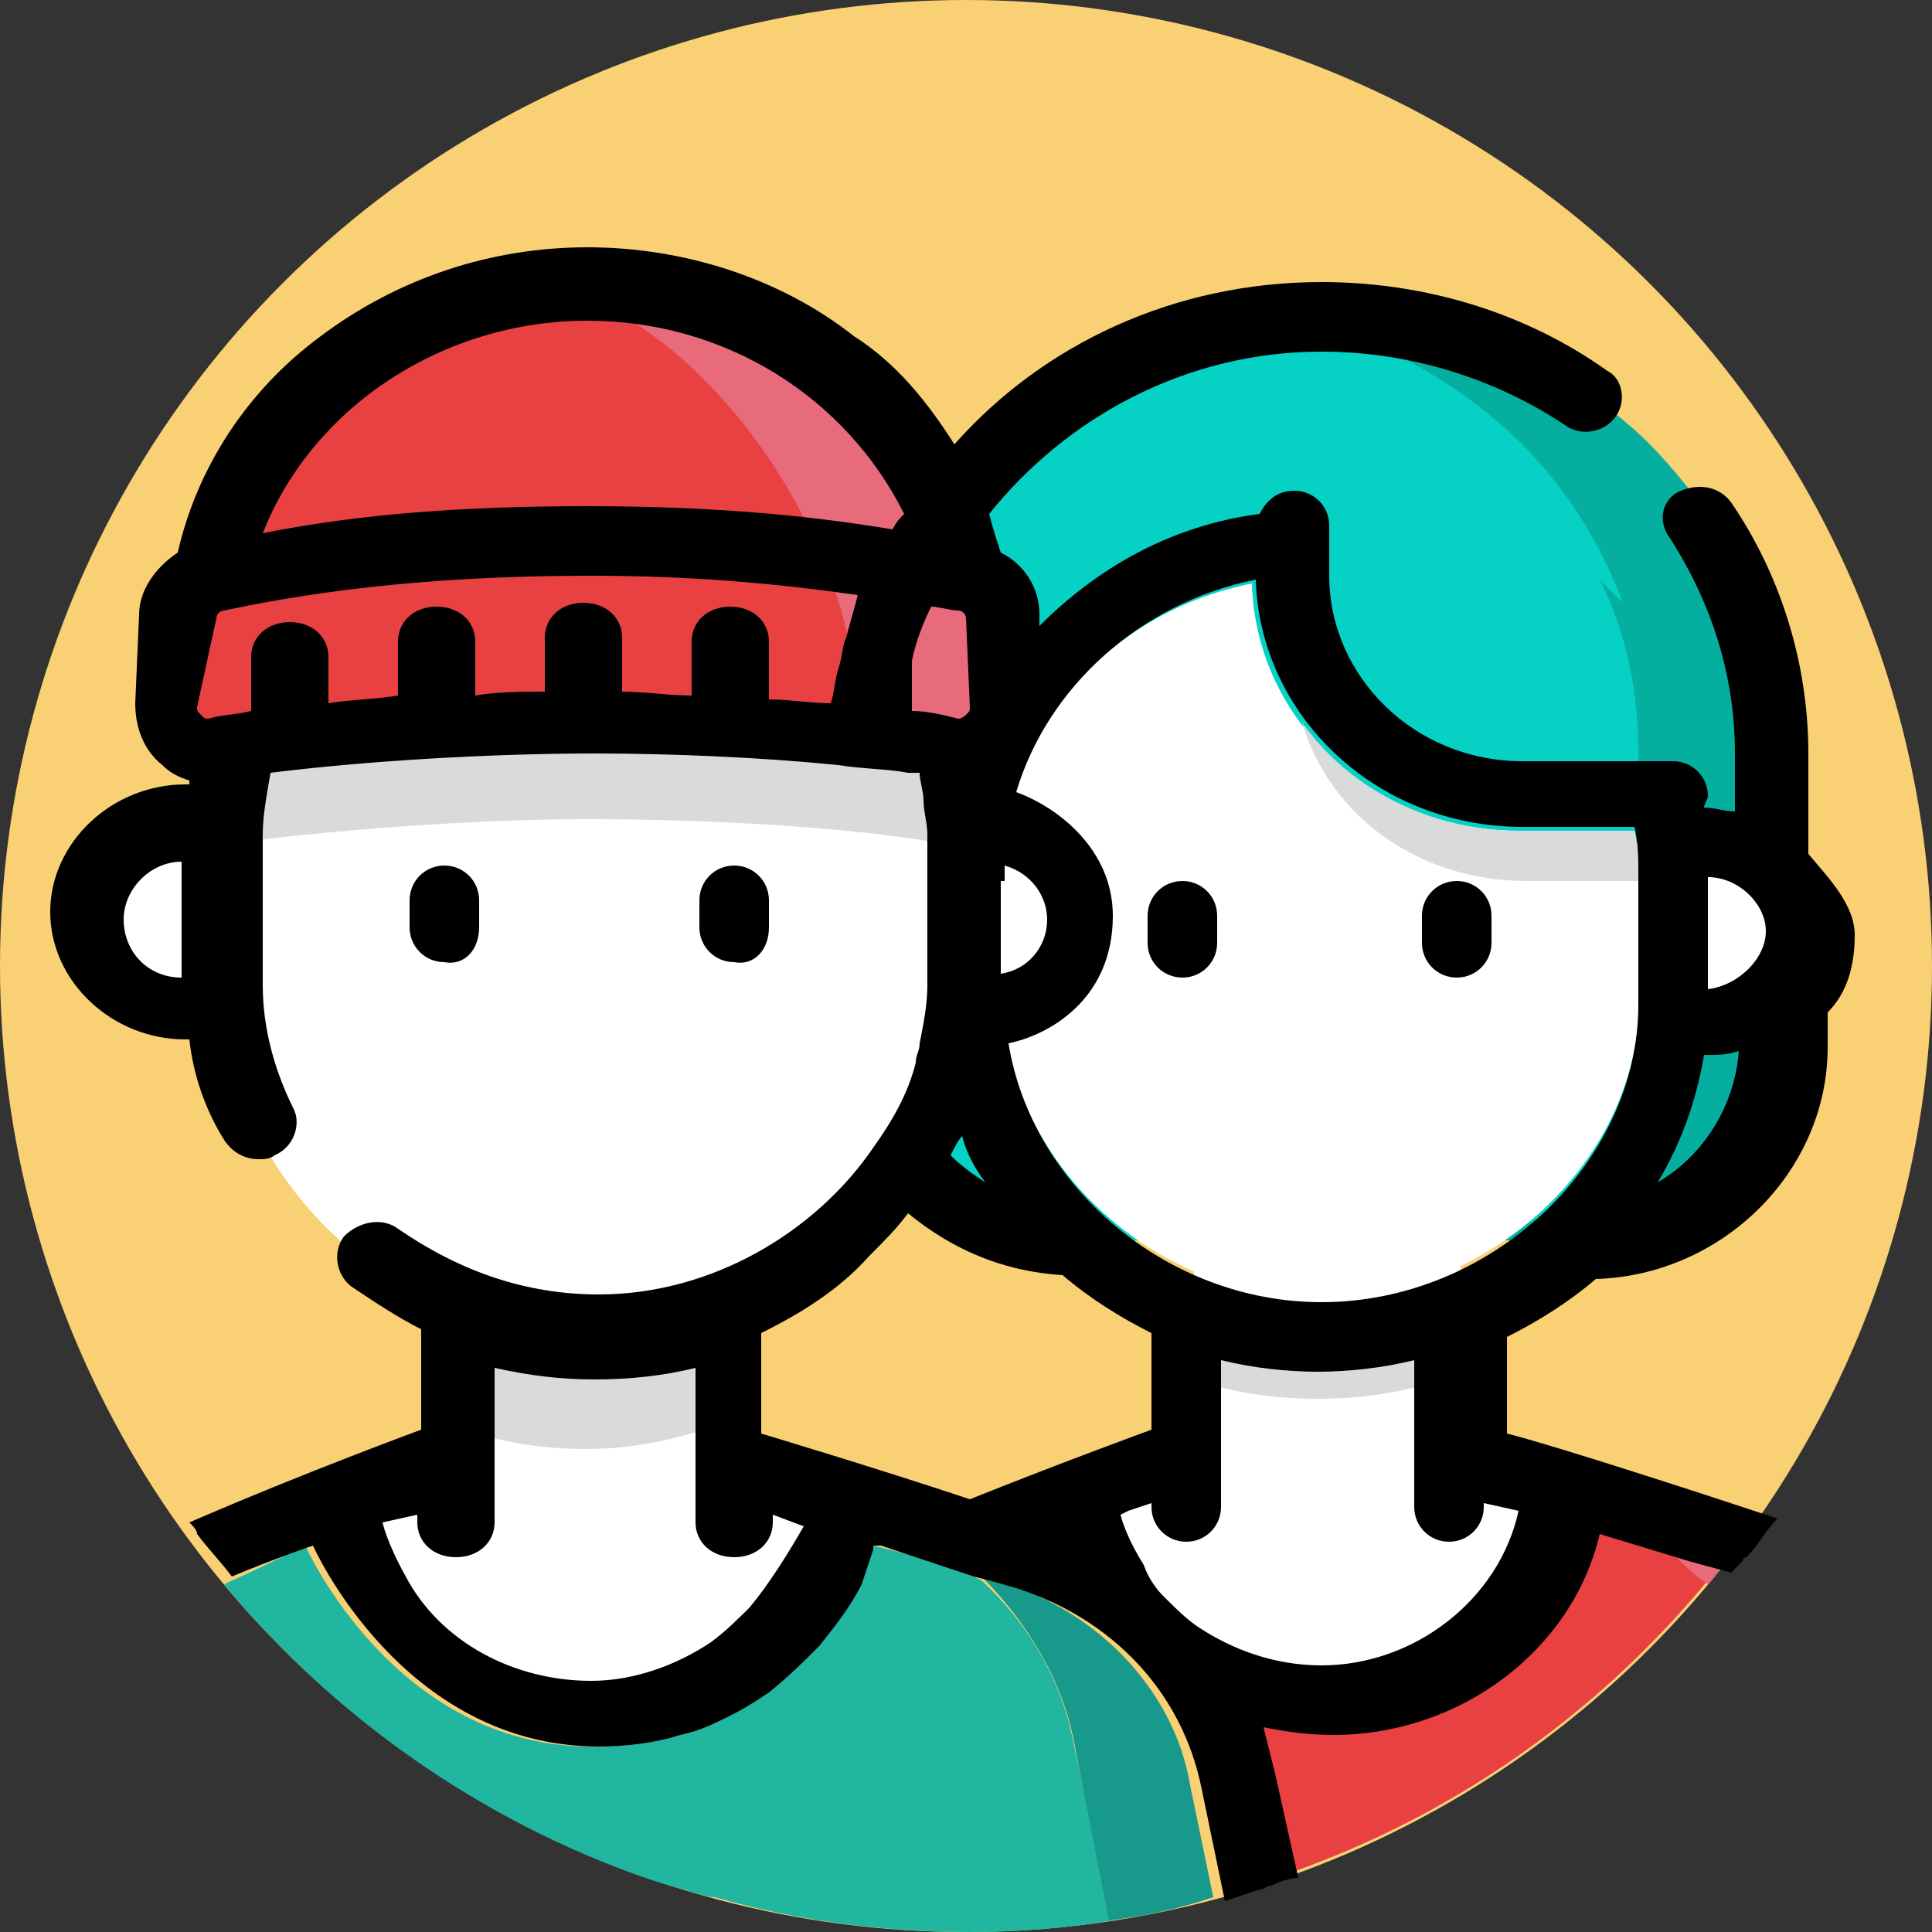 <?xml version="1.0" encoding="utf-8"?>
<!-- Generator: Adobe Illustrator 21.0.0, SVG Export Plug-In . SVG Version: 6.00 Build 0)  -->
<svg version="1.1" id="Слой_1" xmlns="http://www.w3.org/2000/svg" xmlns:xlink="http://www.w3.org/1999/xlink" x="0px" y="0px"
	 viewBox="0 0 50 50" style="enable-background:new 0 0 50 50;" xml:space="preserve">
<rect x="0" y="0" width="50" height="50" fill="#333333" stroke="none"/>
<style type="text/css">
	.st0{fill:#F9D073;}
	.st1{fill:#05D1C4;}
	.st2{fill:#05AF9F;}
	.st3{fill:#FFFFFF;}
	.st4{fill:#D9DBDB;}
	.st5{fill:#E94142;}
	.st6{fill:#E86B7B;}
	.st7{fill:#20B69F;}
	.st8{fill:#17998C;}
</style>
<circle class="st0" cx="25" cy="25" r="25"/>
<g>
	<path class="st1" d="M34.3,8.1c-6.5,0-11.8,5-11.8,11.3V27c0,2.8,2.4,5.1,5.4,5.1h12.8c3,0,5.4-2.3,5.4-5.1v-7.6
		C46,13.2,40.8,8.1,34.3,8.1z"/>
	<path class="st2" d="M42.6,11.4c-2.1-2-5-3.3-8.2-3.3c-0.6,0-1.1,0-1.7,0.1c2.6,0.3,4.8,1.5,6.6,3.2c1.2,1.2,2.1,2.6,2.7,4.2
		c-0.2-0.2-0.4-0.4-0.6-0.6c0.7,1.4,1,2.9,1,4.5v1.1h0.3V27c0,2.8-2.4,5.1-5.3,5.1h3.3c2.9,0,5.3-2.3,5.3-5.1v-7.6
		C46,16.3,44.7,13.5,42.6,11.4z"/>
	<path class="st3" d="M43.8,21.8h-1.5c0-0.1,0-0.2-0.1-0.3h-2.9c-3.7,0-6.8-2.8-6.9-6.4c-3.5,0.7-6,3.4-6.4,6.7h-1.4
		c-1.4,0-2.5,1.1-2.5,2.3c0,1.3,1.1,2.3,2.5,2.3H26c0.3,3.9,4,7.2,8.2,7.2s7.9-3.3,8.2-7.2h1.5c1.4,0,2.5-1.1,2.5-2.3
		S45.2,21.8,43.8,21.8z"/>
	<path class="st4" d="M39.3,21.5c-2.3,0-4.4-1.1-5.6-2.8c0.7,2.4,3,4.1,5.8,4.1h2.9v0c0-0.4,0-0.9-0.1-1.3H39.3z"/>
	<path id="Fill-42" d="M30.6,25.3c0.5,0,0.9-0.4,0.9-0.9v-0.7c0-0.5-0.4-0.9-0.9-0.9s-0.9,0.4-0.9,0.9v0.7
		C29.7,24.9,30.1,25.3,30.6,25.3"/>
	<path id="Fill-43" d="M37.7,25.3c0.5,0,0.9-0.4,0.9-0.9v-0.7c0-0.5-0.4-0.9-0.9-0.9c-0.5,0-0.9,0.4-0.9,0.9v0.7
		C36.8,24.9,37.2,25.3,37.7,25.3"/>
	<path class="st3" d="M37.8,38.4v-6.7h-6.9v6.7l-3,0.1c0.2,3.1,2.9,5.5,6.1,5.5c3.2,0,5.9-2.4,6.1-5.5L37.8,38.4z"/>
	<path id="Fill-16" class="st4" d="M37.4,33.9l0.2,1.7c-1.1,0.4-2.2,0.6-3.5,0.6s-2.4-0.2-3.5-0.6l0.2-1.7L37.4,33.9z"/>
	<path class="st3" d="M18.8,37.8v-6.5h-7.2v6.4l-2.9,0.9c0.2,3.2,3,5.7,6.4,5.7s6.1-2.5,6.4-5.7L18.8,37.8z"/>
	<path id="Fill-30" class="st4" d="M18.8,31.6v5.2c-1.1,0.4-2.3,0.7-3.6,0.7s-2.5-0.2-3.6-0.7v-5.2H18.8z"/>
	<path class="st3" d="M25.6,21.4h-0.9c-0.2-4.8-4.4-8.7-9.4-8.7S6,16.6,5.8,21.4H4.9c-1.4,0-2.6,1.1-2.6,2.4s1.1,2.4,2.6,2.4h0.9
		c0.3,4.4,4.4,8.4,9.4,8.4s9.1-4,9.4-8.4h0.9c1.4,0,2.6-1.1,2.6-2.4S27,21.4,25.6,21.4z"/>
	<path id="Fill-32" class="st4" d="M24.7,21.9c-0.2,0-0.3,0-0.5-0.1c-2.3-0.4-5.9-0.6-9-0.6s-6.7,0.3-9,0.6c-0.2,0-0.3,0.1-0.5,0.1
		c0-5.1,4.2-9.2,9.4-9.2S24.7,16.8,24.7,21.9"/>
	<path class="st5" d="M25.9,16c0-0.5-0.4-0.9-0.9-1c-0.8-4.5-4.9-7.8-9.8-7.8s-9,3.4-9.8,7.8c-0.5,0.1-0.8,0.5-0.9,1l-0.1,2.3
		c0,0.7,0.6,1.2,1.4,1.1c2.5-0.4,6.3-0.7,9.4-0.7c3.1,0,6.9,0.3,9.4,0.7c0.7,0.1,1.4-0.4,1.4-1.1L25.9,16z"/>
	<path id="Fill-34" class="st6" d="M25.7,19l-3.5-0.4c0-4.6-4-10.6-8.6-11.4c0.6-0.1,1.2-0.2,1.8-0.2c5.5,0,10.2,4.3,10.2,9.4
		L25.7,19z"/>
	<path id="Fill-44" d="M12.4,24v-0.7c0-0.5-0.4-0.9-0.9-0.9c-0.5,0-0.9,0.4-0.9,0.9V24c0,0.5,0.4,0.9,0.9,0.9
		C12,25,12.4,24.6,12.4,24"/>
	<path class="st5" d="M43.4,40.3l-2.3-0.7c-0.8,3-3.6,5.2-6.9,5.2c-0.6,0-1.2-0.1-1.8-0.2c0.1,0.4,0.3,0.8,0.3,1.2l0.6,2.7
		c4.3-1.5,8-4.1,10.9-7.6C43.9,40.8,43.7,40.6,43.4,40.3z"/>
	<path class="st6" d="M44.2,41c0.1-0.1,0.2-0.2,0.3-0.4l-1.1-0.3C43.7,40.6,43.9,40.8,44.2,41z"/>
	<path class="st7" d="M27.8,45.2c-0.3-1.7-1.2-3.2-2.4-4.3L25,40.7l-1.2-0.4L22.6,40c-0.1,0-0.1,0.1-0.2,0.1
		c-0.1,0.3-0.2,0.6-0.3,0.9c-0.3,0.6-0.6,1.1-1.1,1.6c-0.4,0.5-0.8,0.9-1.3,1.2c-0.3,0.2-0.7,0.4-1,0.6c-0.4,0.2-0.9,0.4-1.3,0.5
		c-0.7,0.2-1.4,0.3-2.1,0.3c-5.1,0-7.4-5.2-7.4-5.2S6.9,40.5,5.8,41c2.8,3.4,6.6,6.1,10.9,7.6c0.3,0.1,0.6,0.2,1,0.3
		c0.3,0.1,0.6,0.2,0.8,0.2c2.1,0.6,4.3,0.9,6.6,0.9c1.3,0,2.5-0.1,3.7-0.3L27.8,45.2z"/>
	<path class="st8" d="M26.1,41l-0.7-0.2c1.2,1.2,2.1,2.7,2.4,4.3l0.9,4.6c0.9-0.1,1.8-0.3,2.7-0.6l-0.6-2.9
		C30.4,43.8,28.5,41.8,26.1,41z"/>
	<path d="M46.8,22.1v-2.6c0-2.3-0.7-4.6-2-6.5c-0.3-0.4-0.8-0.5-1.3-0.3s-0.6,0.8-0.3,1.2c1.1,1.7,1.7,3.6,1.7,5.6V21
		c-0.3,0-0.5-0.1-0.8-0.1h0c0-0.1,0.1-0.2,0.1-0.3c0-0.5-0.4-0.9-0.9-0.9h-3.9c-2.8,0-5-2.2-5-4.8v-1.3c0-0.5-0.4-0.9-0.9-0.9
		c-0.4,0-0.7,0.2-0.9,0.6c-2.3,0.3-4.2,1.4-5.7,2.9l0-0.3c0-0.7-0.4-1.3-1-1.6c-0.1-0.3-0.2-0.6-0.3-1c2-2.5,5.1-4.2,8.6-4.2
		c2.3,0,4.5,0.7,6.3,1.9c0.4,0.3,1,0.2,1.3-0.2c0.3-0.4,0.2-1-0.2-1.2c-2.1-1.5-4.7-2.3-7.4-2.3c-3.8,0-7.2,1.6-9.5,4.2
		c-0.7-1.1-1.5-2.1-2.6-2.8c-1.9-1.5-4.4-2.3-6.9-2.3s-4.9,0.8-6.9,2.3c-1.9,1.4-3.2,3.4-3.7,5.6c-0.6,0.4-1,1-1,1.6l-0.1,2.3
		c0,0.6,0.2,1.2,0.7,1.6c0.2,0.2,0.4,0.3,0.7,0.4c0,0.1,0,0.1,0,0.1H4.8c-1.9,0-3.5,1.5-3.5,3.3s1.6,3.3,3.5,3.3h0.1
		c0.1,0.9,0.4,1.8,0.9,2.6c0.2,0.3,0.5,0.5,0.9,0.5c0.1,0,0.3,0,0.4-0.1c0.5-0.2,0.7-0.8,0.5-1.2c-0.5-1-0.8-2.1-0.8-3.2v-3.9
		c0-0.5,0.1-1,0.2-1.6c2.4-0.3,5.6-0.5,8.4-0.5c2,0,4.3,0.1,6.3,0.3c0.6,0.1,1.3,0.1,1.8,0.2c0.1,0,0.2,0,0.3,0
		c0,0.2,0.1,0.5,0.1,0.7c0,0.3,0.1,0.6,0.1,0.9v0.9v2.8v0.2c0,0.5-0.1,1-0.2,1.5c0,0.2-0.1,0.3-0.1,0.5c-0.2,0.8-0.6,1.5-1.1,2.2
		c-1.5,2.2-4.2,3.8-7.1,3.8c-1.9,0-3.6-0.6-5.2-1.7c-0.4-0.3-1-0.2-1.4,0.2c-0.3,0.4-0.2,1,0.2,1.3c0.6,0.4,1.2,0.8,1.8,1.1v2.6
		c0,0-3,1.1-6,2.4c0.1,0.1,0.2,0.2,0.2,0.3c0.3,0.4,0.6,0.7,0.9,1.1c1.2-0.5,2.1-0.8,2.1-0.8s2.3,5.2,7.4,5.2c0.7,0,1.5-0.1,2.1-0.3
		c0.5-0.1,0.9-0.3,1.3-0.5c0.4-0.2,0.7-0.4,1-0.6c0.5-0.4,0.9-0.8,1.3-1.2c0.4-0.5,0.8-1,1.1-1.6c0.1-0.3,0.2-0.6,0.3-0.9
		c0,0,0-0.1,0-0.1l0.2,0l1.2,0.4l1.2,0.4l0.4,0.1l0.7,0.2c2.5,0.8,4.3,2.7,4.8,5.2l0.6,2.9c0.3-0.1,0.6-0.2,0.9-0.3
		c0.1,0,0.2-0.1,0.3-0.1c0.2-0.1,0.5-0.2,0.7-0.2l-0.6-2.7c-0.1-0.4-0.2-0.8-0.3-1.2c0.5,0.1,1.1,0.2,1.8,0.2c3.3,0,6.2-2.2,6.9-5.2
		l2.3,0.7l1.1,0.3c0.1-0.1,0.2-0.2,0.3-0.3c0,0,0-0.1,0.1-0.1c0.3-0.3,0.5-0.7,0.8-1c-1.8-0.6-5.8-1.9-7-2.2v-2.5
		c0.8-0.4,1.6-0.9,2.3-1.5c3.3-0.1,6-2.8,6-6v-0.9c0.5-0.5,0.7-1.2,0.7-2S47.3,22.7,46.8,22.1z M4.7,25.3c-0.9,0-1.5-0.7-1.5-1.5
		c0-0.8,0.7-1.5,1.5-1.5V25.3z M21.9,16.5c-0.1,0.2-0.1,0.5-0.2,0.8c-0.1,0.3-0.1,0.6-0.2,0.9c-0.5,0-1.1-0.1-1.6-0.1v-1.5
		c0-0.5-0.4-0.9-1-0.9s-1,0.4-1,0.9v1.4c-0.6,0-1.2-0.1-1.8-0.1v-1.4c0-0.5-0.4-0.9-1-0.9s-1,0.4-1,0.9v1.4c-0.6,0-1.2,0-1.8,0.1
		v-1.4c0-0.5-0.4-0.9-1-0.9s-1,0.4-1,0.9V18c-0.6,0.1-1.2,0.1-1.8,0.2V17c0-0.5-0.4-0.9-1-0.9s-1,0.4-1,0.9v1.4
		c-0.4,0.1-0.8,0.1-1.1,0.2c-0.1,0-0.1,0-0.2-0.1s-0.1-0.1-0.1-0.2L5.6,16c0-0.1,0.1-0.2,0.2-0.2c2.8-0.6,5.9-0.9,9.5-0.9
		c2.6,0,4.8,0.2,6.9,0.5C22.1,15.8,22,16.1,21.9,16.5z M23.1,13.7c-2.4-0.4-4.9-0.6-7.9-0.6c-3.2,0-5.9,0.2-8.4,0.7
		c1.3-3.3,4.7-5.5,8.4-5.5c3.6,0,6.7,2,8.2,5C23.3,13.4,23.2,13.5,23.1,13.7z M26,22.8c0-0.2,0-0.3,0-0.4c0.7,0.2,1.1,0.8,1.1,1.4
		c0,0.7-0.5,1.3-1.2,1.4V22.8z M23.6,18.4v-1.3c0.1-0.5,0.3-1,0.5-1.4c0.2,0,0.5,0.1,0.7,0.1c0.1,0,0.2,0.1,0.2,0.2l0.1,2.3
		c0,0.1,0,0.1-0.1,0.2c0,0-0.1,0.1-0.2,0.1C24.4,18.5,24,18.4,23.6,18.4z M25.5,30.6c-0.3-0.2-0.6-0.4-0.9-0.7
		c0.1-0.2,0.2-0.4,0.3-0.5C25,29.8,25.2,30.2,25.5,30.6z M19.4,41.6c-0.3,0.3-0.6,0.6-1,0.9c-0.9,0.6-2,1-3.1,1c-2,0-3.9-1-4.8-2.7
		c-0.5-0.9-0.6-1.4-0.6-1.4l0.9-0.2v0.2c0,0.5,0.4,0.9,1,0.9s1-0.4,1-0.9v-1.8v-2.2c0.9,0.2,1.7,0.3,2.6,0.3c0.9,0,1.8-0.1,2.6-0.3
		v2.1v1.9c0,0.5,0.4,0.9,1,0.9s1-0.4,1-0.9v-0.2l0.8,0.3C20.4,40.2,19.9,41,19.4,41.6z M25.1,38.8c-2.4-0.8-5.4-1.7-5.4-1.7v-2.6
		c1-0.5,2-1.1,2.8-2c0.4-0.4,0.7-0.7,1-1.1c1.1,0.9,2.4,1.5,4,1.6c0.7,0.6,1.5,1.1,2.3,1.5V37C29.8,37,27.6,37.8,25.1,38.8z
		 M39.3,39.1c-0.5,2.3-2.7,4-5.1,4c-1.2,0-2.3-0.4-3.2-1c-0.3-0.2-0.6-0.5-0.9-0.8c-0.2-0.2-0.4-0.5-0.5-0.8
		c-0.5-0.8-0.6-1.3-0.6-1.3l0.2-0.1l0.6-0.2v0.1v0V39c0,0.5,0.4,0.9,0.9,0.9s0.9-0.4,0.9-0.9v-0.6v-3.2c0.8,0.2,1.7,0.3,2.5,0.3
		c0.8,0,1.7-0.1,2.5-0.3v3.2V39c0,0.5,0.4,0.9,0.9,0.9s0.9-0.4,0.9-0.9v-0.1L39.3,39.1z M42.4,26c0,4.1-3.8,7.7-8.2,7.7
		c-4,0-7.5-3-8.1-6.7c1-0.2,2.7-1.1,2.7-3.3c0-1.7-1.4-2.8-2.5-3.2c0.8-2.7,3.2-4.9,6.2-5.5c0.1,3.5,3.1,6.4,6.9,6.4h2.9
		c0.1,0.4,0.1,0.9,0.1,1.3V26z M42.9,30.6c0.6-1,1-2.1,1.2-3.3h0.1c0.3,0,0.5,0,0.8-0.1C44.9,28.6,44.1,29.9,42.9,30.6z M44.2,25.6
		v-2.8c0,0,0,0,0-0.1c0.8,0,1.5,0.7,1.5,1.4S45,25.5,44.2,25.6z"/>
	<path id="Fill-45" d="M19.9,24v-0.7c0-0.5-0.4-0.9-0.9-0.9c-0.5,0-0.9,0.4-0.9,0.9V24c0,0.5,0.4,0.9,0.9,0.9
		C19.5,25,19.9,24.6,19.9,24"/>
</g>
</svg>
